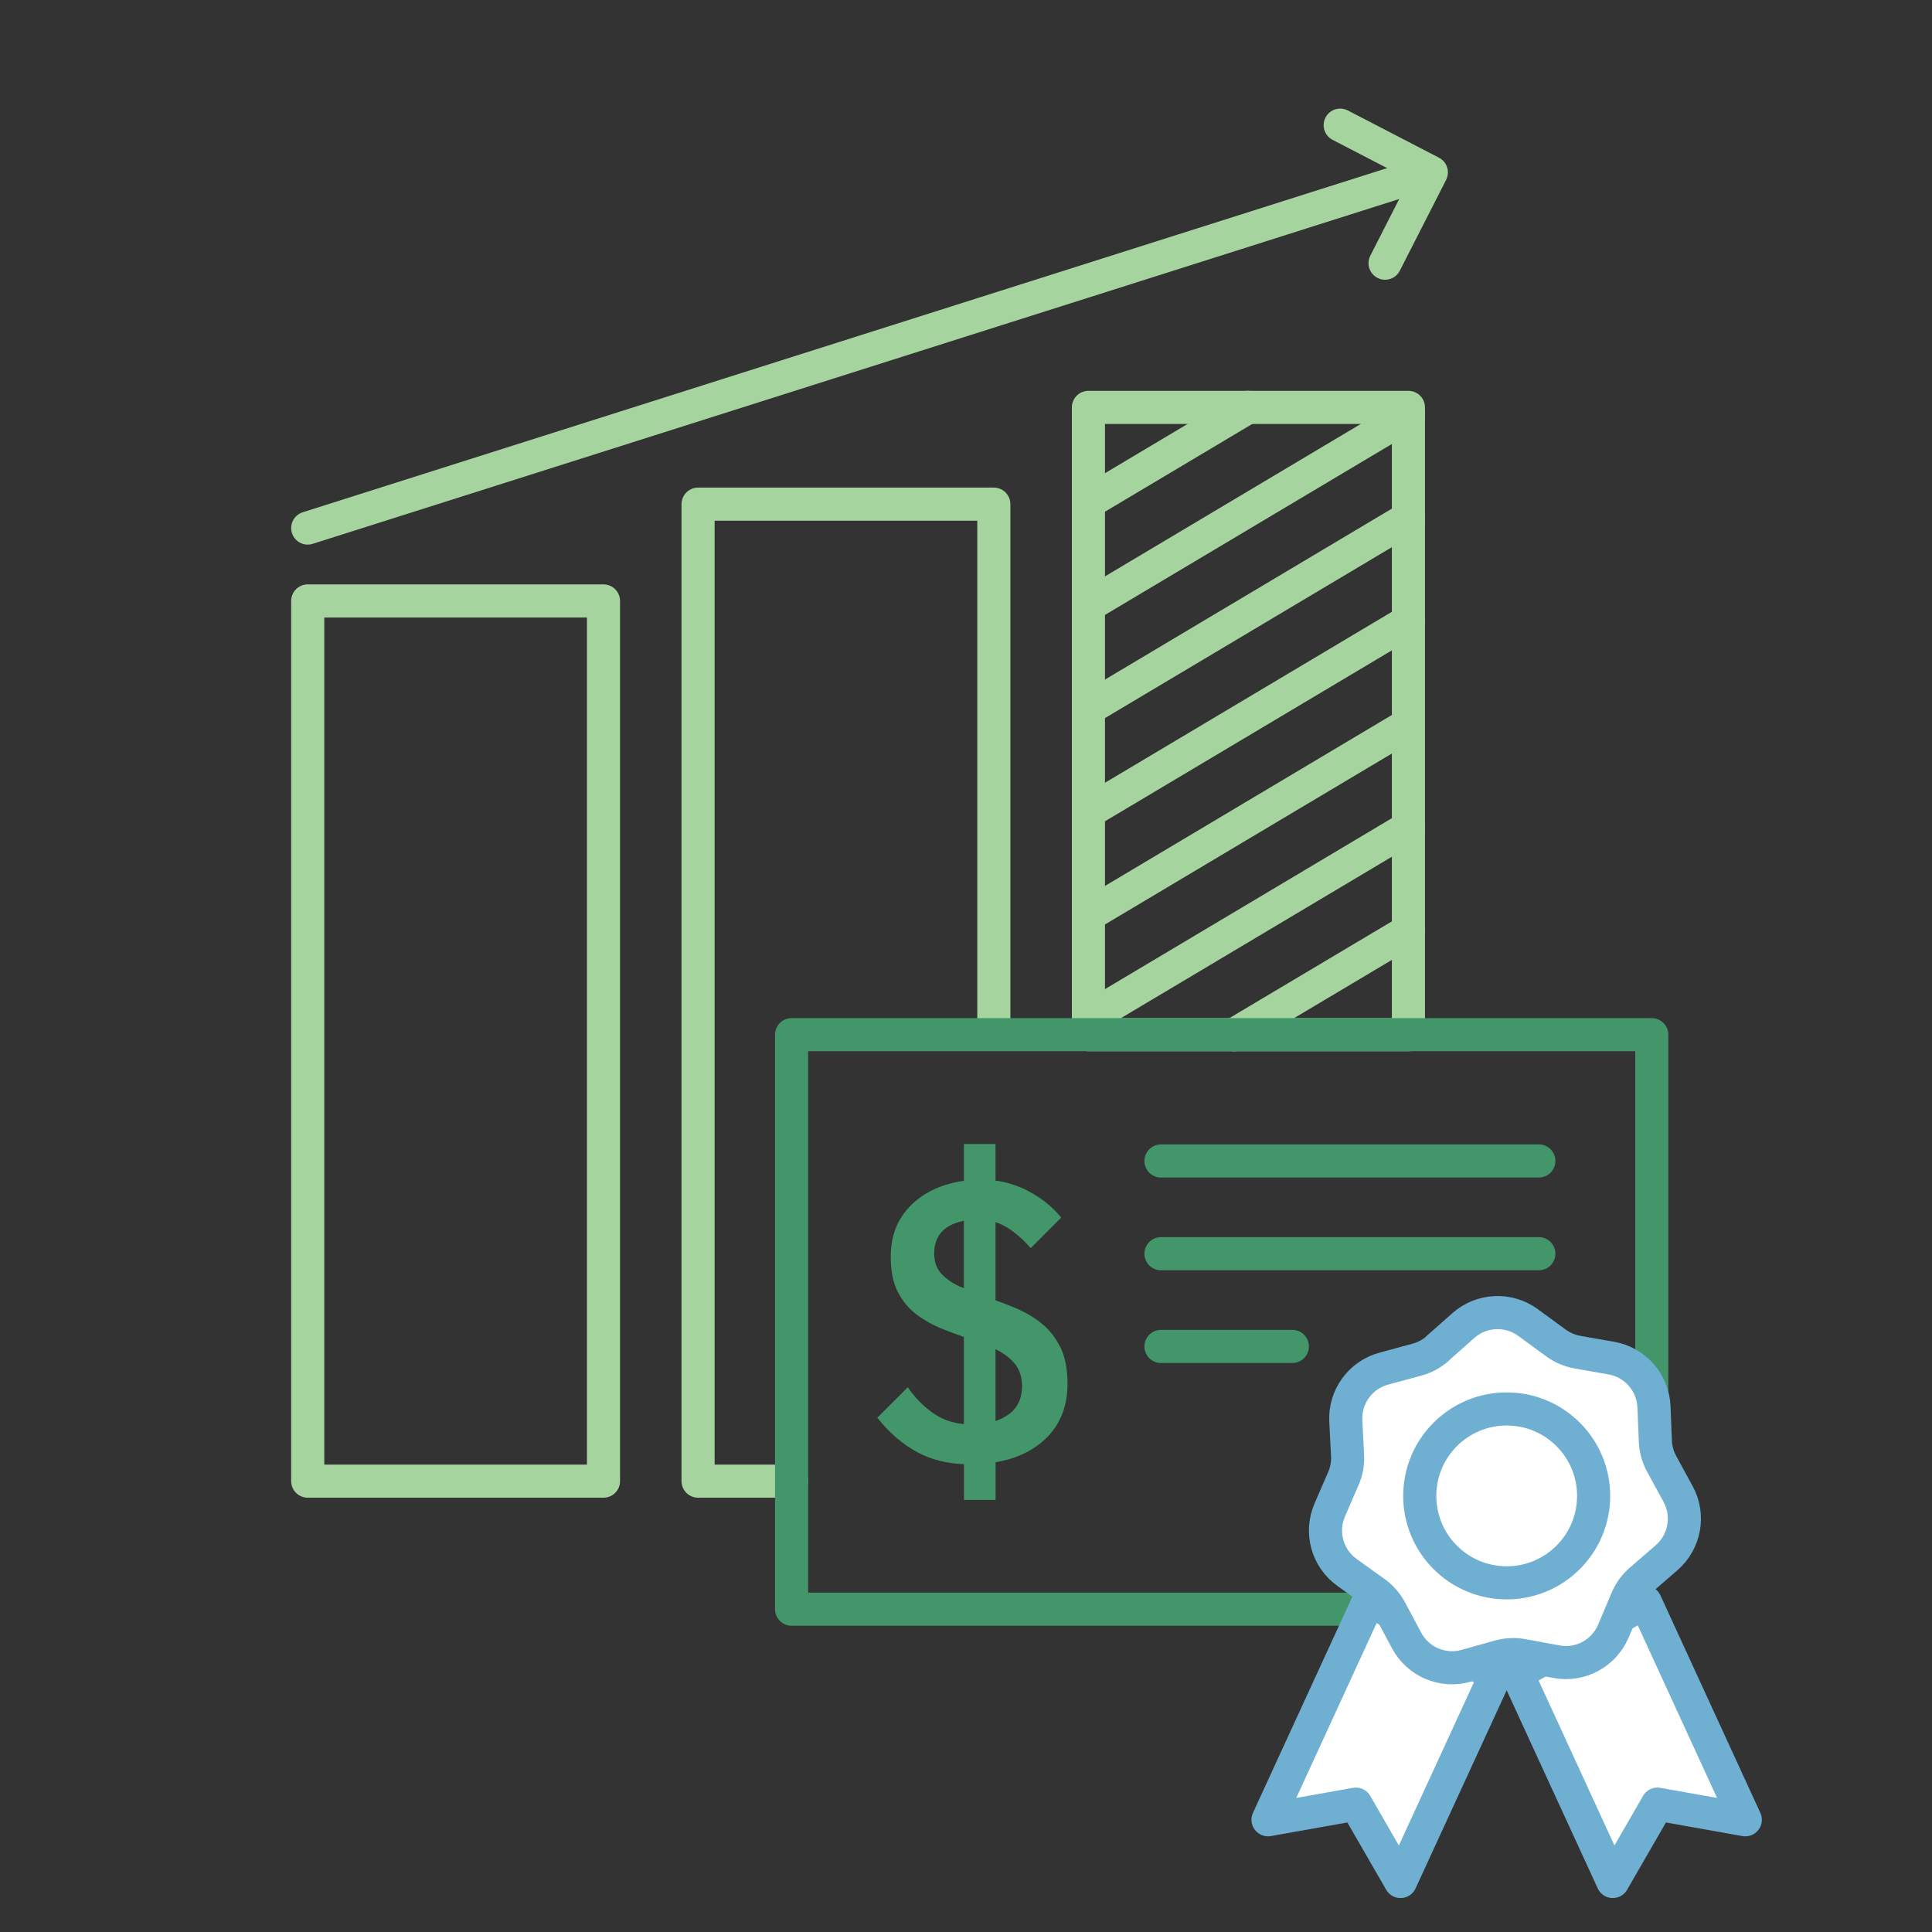<?xml version="1.0" encoding="UTF-8"?><svg id="Layer_1" xmlns="http://www.w3.org/2000/svg" viewBox="0 0 220 220"><rect x="0" y="0" width="220" height="220" fill="#333333" stroke="none"/><defs><style>.cls-1{stroke:#42966a;}.cls-1,.cls-2,.cls-3{fill:none;}.cls-1,.cls-2,.cls-3,.cls-4,.cls-5{stroke-linecap:round;stroke-linejoin:round;stroke-width:3.77px;}.cls-6{fill:#42966a;}.cls-2,.cls-5{stroke:#a6d49f;}.cls-3,.cls-4{stroke:#6fafd1;}.cls-4,.cls-5{fill:#fff;}</style></defs><line class="cls-5" x1="123.94" y1="92.45" x2="160.38" y2="70.74"/><line class="cls-5" x1="123.94" y1="104.2" x2="160.04" y2="82.69"/><line class="cls-5" x1="123.94" y1="115.95" x2="160.38" y2="94.24"/><line class="cls-5" x1="140.51" y1="117.82" x2="160.38" y2="105.99"/><line class="cls-5" x1="123.94" y1="57.2" x2="142.08" y2="46.39"/><line class="cls-5" x1="123.94" y1="68.95" x2="160.38" y2="47.24"/><line class="cls-5" x1="123.94" y1="80.7" x2="160.38" y2="58.99"/><rect class="cls-2" x="123.94" y="46.39" width="36.44" height="71.43"/><rect class="cls-2" x="35.04" y="68.43" width="33.68" height="100.23"/><polyline class="cls-2" points="90.14 168.66 79.49 168.66 79.49 57.41 113.17 57.41 113.17 117.68"/><line class="cls-2" x1="35.04" y1="60.13" x2="160.38" y2="20.35"/><polyline class="cls-2" points="152.61 14.25 162.99 19.63 157.72 29.97"/><polyline class="cls-1" points="154.26 183.24 90.14 183.24 90.14 117.82 188.09 117.82 188.09 158.46"/><path class="cls-6" d="M120.72,153.37c-.56-1.11-1.28-2.02-2.18-2.72-.9-.71-1.89-1.28-2.97-1.73-.74-.31-1.47-.59-2.21-.85v-8.9c.42,.14,.84,.32,1.24,.56,.95,.57,1.87,1.37,2.77,2.39l3.47-3.47c-1.02-1.26-2.33-2.3-3.92-3.11-1.12-.57-2.31-.94-3.56-1.1v-4.17h-3.6v4.19c-1.16,.16-2.24,.46-3.24,.9-1.56,.69-2.8,1.69-3.72,3-.92,1.31-1.37,2.89-1.37,4.75,0,1.62,.27,2.96,.81,4.01,.54,1.05,1.25,1.91,2.14,2.57,.89,.66,1.86,1.21,2.93,1.64,.82,.33,1.64,.63,2.45,.91v9.92c-1.27-.12-2.38-.49-3.33-1.13-1.17-.78-2.19-1.8-3.06-3.06l-3.47,3.47c1.38,1.74,2.92,3.06,4.62,3.96,1.51,.8,3.26,1.25,5.25,1.33v4.07h3.6v-4.29c2.07-.35,3.81-1.09,5.2-2.24,2-1.65,2.99-3.89,2.99-6.71,0-1.68-.28-3.08-.83-4.19Zm-11.33-6.82c-.9-.41-1.63-.9-2.18-1.49-.56-.59-.83-1.36-.83-2.32,0-1.29,.45-2.26,1.35-2.91,.54-.38,1.21-.65,2.03-.81v7.67c-.12-.05-.24-.1-.36-.16Zm5.43,14.53c-.43,.31-.92,.55-1.46,.73v-8.17s.05,.02,.07,.03c.89,.44,1.6,.98,2.14,1.64,.54,.66,.81,1.52,.81,2.57,0,1.38-.52,2.45-1.55,3.2Z"/><polygon class="cls-4" points="172.76 190.56 183.65 214.25 188.73 205.44 198.74 207.22 187.36 182.45 172.76 190.56"/><polygon class="cls-4" points="155.93 182.11 144.39 207.22 154.4 205.44 159.48 214.25 170.25 190.83 155.93 182.11"/><line class="cls-1" x1="132.2" y1="132.2" x2="175.23" y2="132.2"/><line class="cls-1" x1="132.2" y1="142.76" x2="175.23" y2="142.76"/><line class="cls-1" x1="132.2" y1="153.32" x2="147.16" y2="153.32"/><path class="cls-4" d="M163.7,153.54l2.94-2.6c2.07-1.83,5.13-1.97,7.36-.34l3.17,2.32c.73,.53,1.56,.89,2.45,1.05l3.87,.68c2.72,.48,4.74,2.79,4.85,5.54l.16,3.92c.04,.9,.28,1.78,.71,2.57l1.88,3.45c1.32,2.42,.77,5.44-1.31,7.25l-2.97,2.57c-.68,.59-1.21,1.33-1.56,2.16l-1.53,3.62c-1.07,2.54-3.77,4-6.48,3.49l-3.86-.71c-.88-.16-1.79-.12-2.66,.12l-3.78,1.06c-2.66,.75-5.48-.46-6.77-2.89l-1.85-3.46c-.42-.79-1.02-1.48-1.75-2l-3.19-2.29c-2.24-1.61-3.06-4.56-1.96-7.1l1.56-3.6c.36-.83,.52-1.72,.47-2.62l-.2-3.92c-.14-2.76,1.66-5.24,4.33-5.96l3.79-1.03c.87-.24,1.67-.67,2.34-1.26Z"/><circle class="cls-3" cx="171.57" cy="170.34" r="9.9"/></svg>